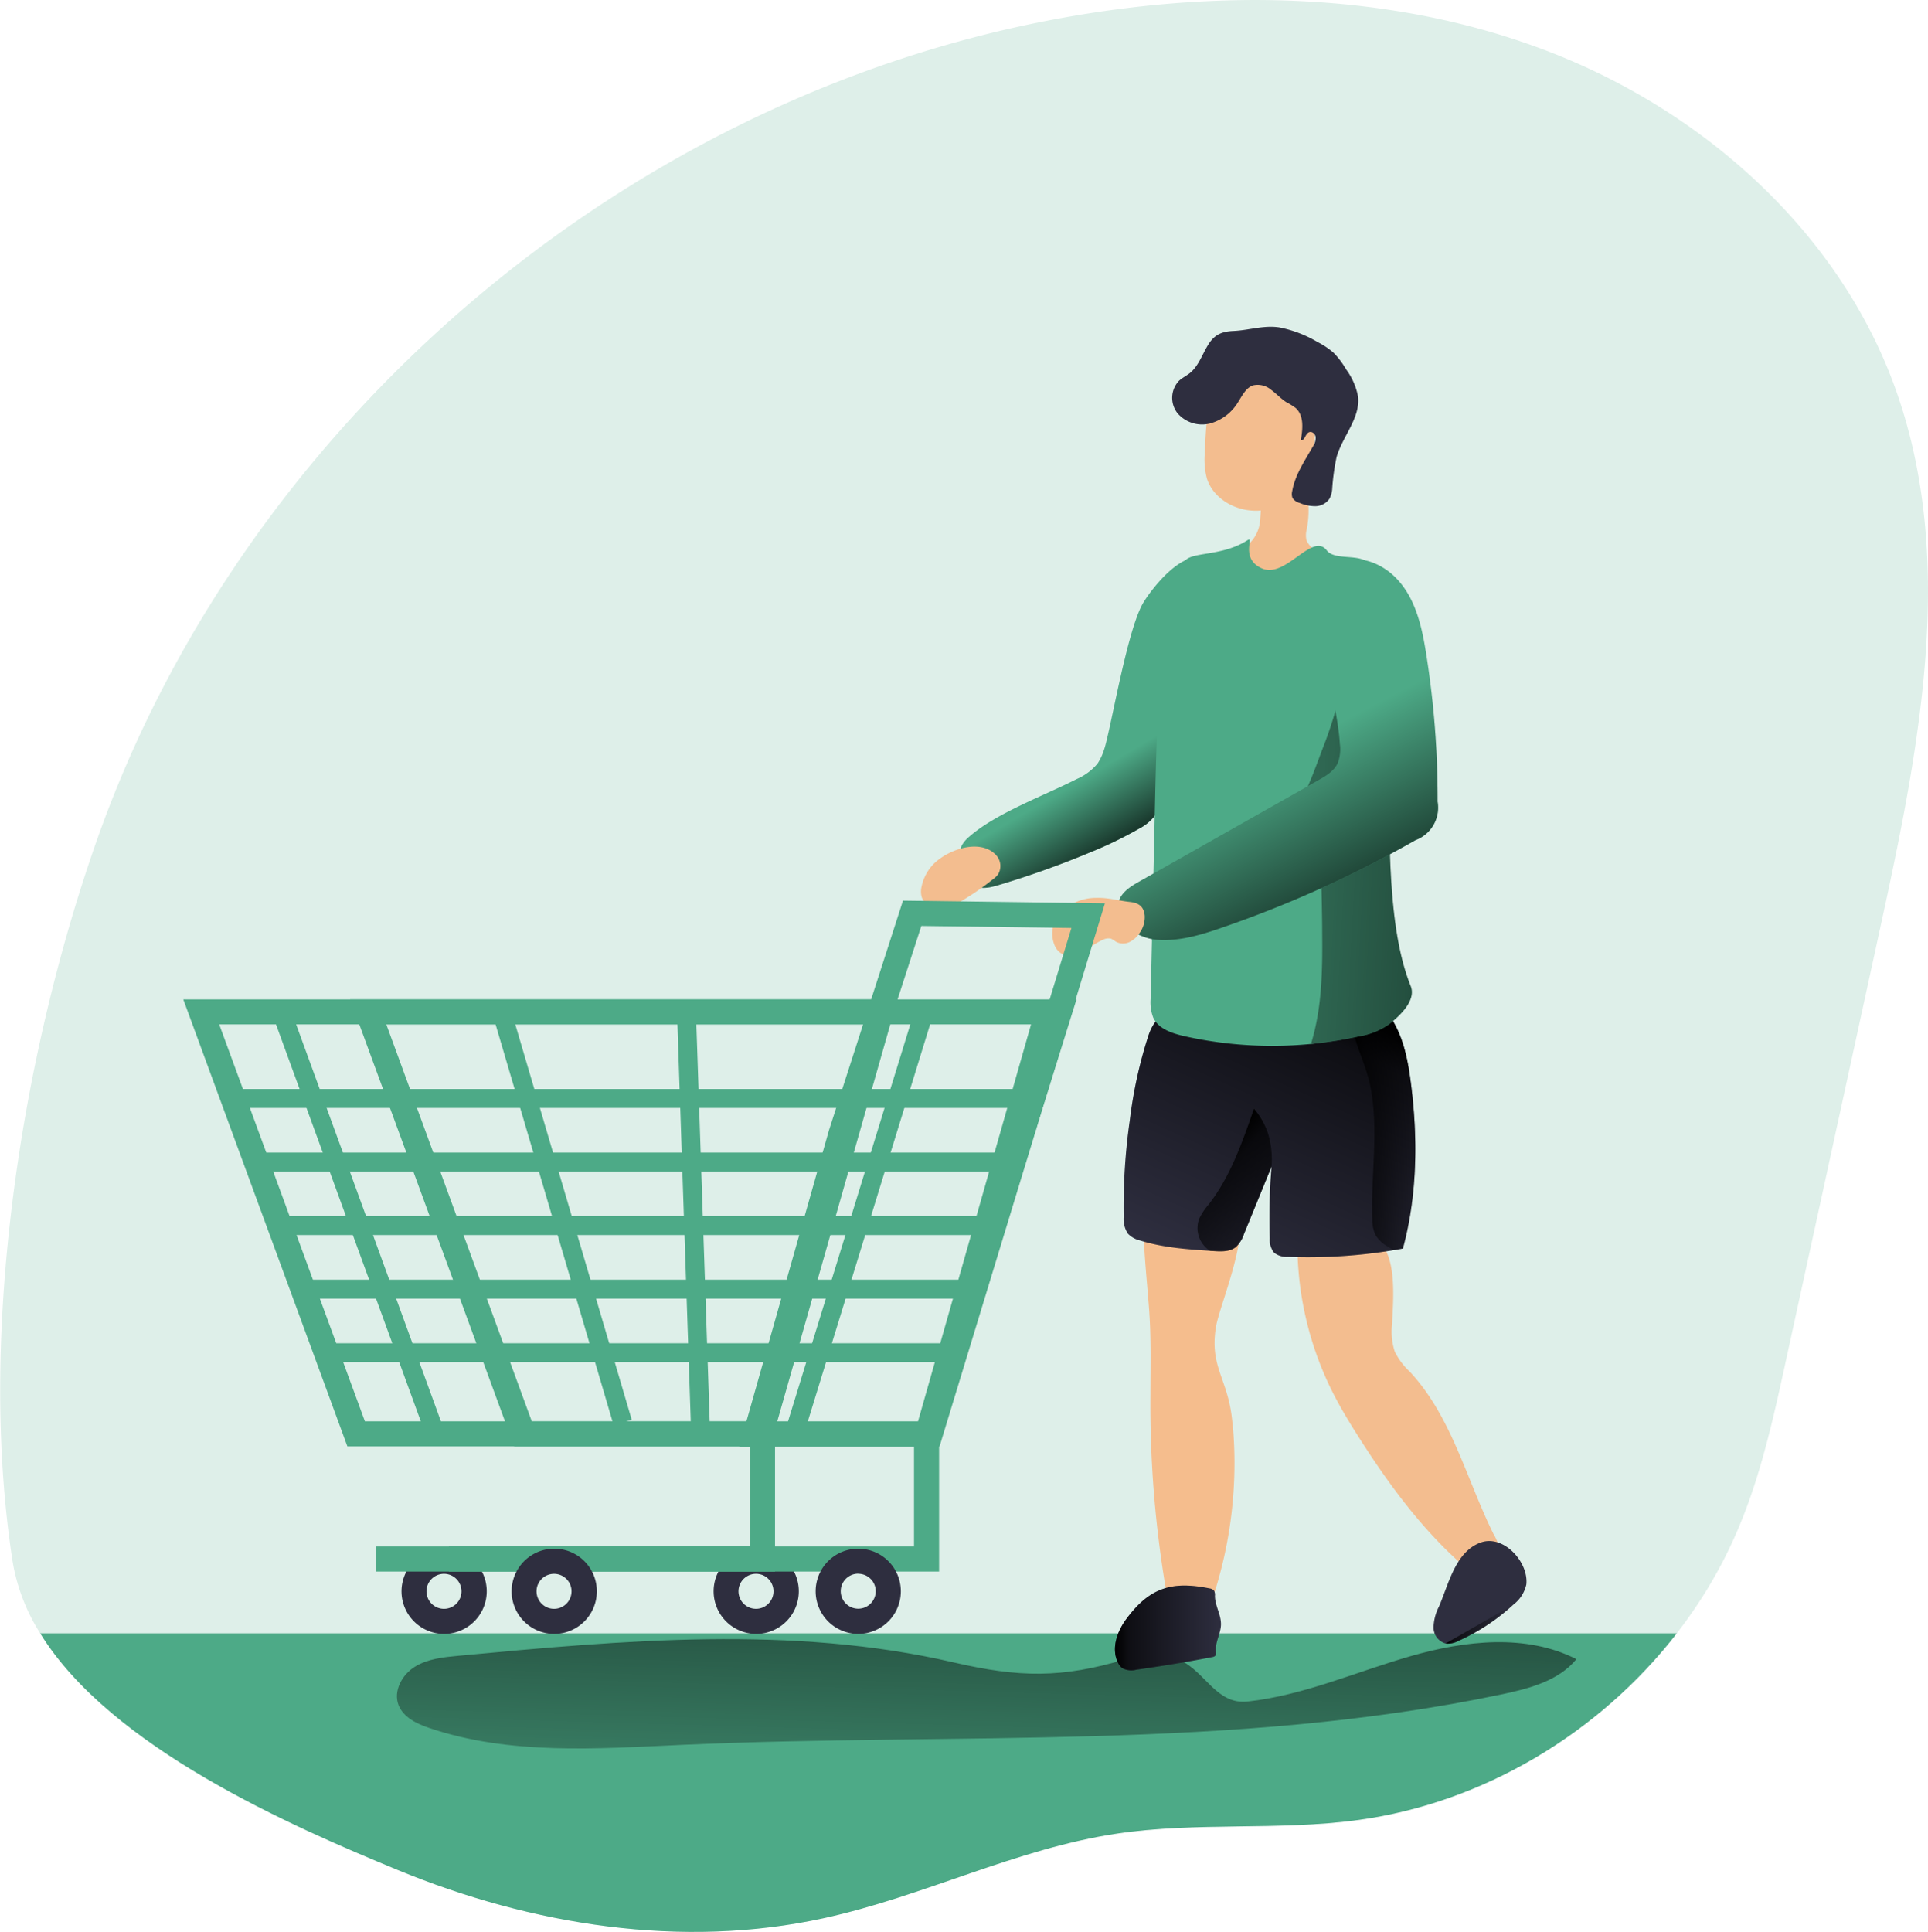 <svg id="Layer_1" data-name="Layer 1" xmlns="http://www.w3.org/2000/svg" xmlns:xlink="http://www.w3.org/1999/xlink" viewBox="0 0 384.35 385.1"><defs><linearGradient id="linear-gradient" x1="219" y1="295.76" x2="216.19" y2="394.3" gradientUnits="userSpaceOnUse"><stop offset="0.01"/><stop offset="0.13" stop-opacity="0.69"/><stop offset="1" stop-opacity="0"/></linearGradient><linearGradient id="linear-gradient-2" x1="251.37" y1="173.73" x2="242.93" y2="159.37" xlink:href="#linear-gradient"/><linearGradient id="linear-gradient-3" x1="287.9" y1="207.51" x2="263.5" y2="261.19" xlink:href="#linear-gradient"/><linearGradient id="linear-gradient-4" x1="291.04" y1="232.54" x2="303.14" y2="232.54" xlink:href="#linear-gradient"/><linearGradient id="linear-gradient-5" x1="261.96" y1="238.72" x2="286.2" y2="260.28" xlink:href="#linear-gradient"/><linearGradient id="linear-gradient-6" x1="340.95" y1="175.33" x2="227.46" y2="168.94" xlink:href="#linear-gradient"/><linearGradient id="linear-gradient-7" x1="243.26" y1="332.16" x2="264.4" y2="332.16" xlink:href="#linear-gradient"/><linearGradient id="linear-gradient-8" x1="309.16" y1="331.44" x2="322.71" y2="331.44" xlink:href="#linear-gradient"/><linearGradient id="linear-gradient-9" x1="291.23" y1="193.63" x2="273.49" y2="159.28" xlink:href="#linear-gradient"/></defs><title>Empty Chart</title><path d="M395.76,192.92q-9.36,43-18.73,85.94c-2.44,11.19-4.9,22.45-9.29,33a93,93,0,0,1-12.47,21.38c-15.41,19.88-38.58,33.82-63.55,37.22-15.92,2.17-32.19.34-48.08,2.71-20.06,3-38.58,12.52-58.39,16.85-28.28,6.19-58.22,1.43-85-9.61C79.16,371.72,43.07,356.1,29,333.26a38.59,38.59,0,0,1-5.51-14.39c-7-45.1,1.67-100.44,16.6-143.12,29-83,104.59-147.94,191-164.2,32.77-6.16,67.43-5.6,98.55,6.37S387.89,54.15,399,85.59C411.11,119.8,403.49,157.46,395.76,192.92Z" transform="translate(-20.99 -7.68)" fill="#4daa87" opacity="0.18" style="isolation:isolate"/><path d="M355.27,333.26c-15.41,19.88-38.58,33.82-63.55,37.22-15.92,2.17-32.19.34-48.08,2.71-20.06,3-38.58,12.52-58.39,16.85-28.28,6.19-58.22,1.43-85-9.61C79.16,371.72,43.07,356.1,29,333.26Z" transform="translate(-20.99 -7.68)" fill="#4daa87"/><path d="M211.05,339.05c-32.2-7.46-65.78-4.4-98.68-1.31-3,.28-6.11.6-8.67,2.18s-4.35,4.85-3.26,7.66c1,2.47,3.66,3.73,6.18,4.57,16,5.41,33.36,4.12,50.23,3.35,54.66-2.48,110,1.2,163.59-10.09,5.46-1.15,11.3-2.7,14.81-7-10.05-5.11-22.17-3.71-33-.61s-21.31,7.81-32.51,9.05c-6.29.69-8.4-5.91-13.61-8.3-4-1.84-6.61-1.38-10.71-.14C232.71,342.23,224.2,342.1,211.05,339.05Z" transform="translate(-20.99 -7.68)" fill="url(#linear-gradient)"/><path d="M171.69,333.37a8.49,8.49,0,0,1-7-13.22h0a8.49,8.49,0,1,1,7,13.22Zm-2.89-10.43a3.49,3.49,0,1,0,4.85-.95,3.5,3.5,0,0,0-4.85.95Z" transform="translate(-20.99 -7.68)" fill="#2e2e3f"/><path d="M109.48,333.37a8.48,8.48,0,0,1-7-13.22h0a8.49,8.49,0,1,1,7,13.22Zm-2.88-10.43a3.49,3.49,0,1,0,4.84-.95,3.49,3.49,0,0,0-4.84.95Z" transform="translate(-20.99 -7.68)" fill="#2e2e3f"/><path d="M241.09,157.11a10.8,10.8,0,0,1-1.31,2.79,11.14,11.14,0,0,1-4.14,3.07c-6.34,3.25-16,6.75-21.38,11.45a6.16,6.16,0,0,0-1.59,1.9c-.77,1.67,0,3.6.71,5.28a5.66,5.66,0,0,0,1.64,2.46c1.37,1,3.27.57,4.9.09a185,185,0,0,0,18.42-6.57,79.62,79.62,0,0,0,9.79-4.75,9.31,9.31,0,0,0,3.21-2.72,9.45,9.45,0,0,0,1.17-3.33,150.64,150.64,0,0,0,2.29-18.34L256,134c.24-2.78,8.7-12.51,6.15-14.42-5-3.74-12.27,6.44-13.41,8.53C245.52,134,242.34,153.55,241.09,157.11Z" transform="translate(-20.99 -7.68)" fill="#4daa87"/><path d="M241.09,157.11a10.8,10.8,0,0,1-1.31,2.79,11.14,11.14,0,0,1-4.14,3.07c-6.34,3.25-16,6.75-21.38,11.45a6.16,6.16,0,0,0-1.59,1.9c-.77,1.67,0,3.6.71,5.28a5.66,5.66,0,0,0,1.64,2.46c1.37,1,3.27.57,4.9.09a185,185,0,0,0,18.42-6.57,79.62,79.62,0,0,0,9.79-4.75,9.31,9.31,0,0,0,3.21-2.72,9.45,9.45,0,0,0,1.17-3.33,150.64,150.64,0,0,0,2.29-18.34L256,134c.24-2.78,8.7-12.51,6.15-14.42-5-3.74-12.27,6.44-13.41,8.53C245.52,134,242.34,153.55,241.09,157.11Z" transform="translate(-20.99 -7.68)" fill="url(#linear-gradient-2)"/><path d="M318.75,313.51a7.94,7.94,0,0,1,1.21,4.31,4.1,4.1,0,0,1-5.19,3.27,7.41,7.41,0,0,1-2.42-1.62c-8.37-7.44-15-16.61-21-26.11-1.62-2.58-3.19-5.19-4.57-7.9a66,66,0,0,1-7.15-29.63,2.55,2.55,0,0,1,.41-1.68,2.38,2.38,0,0,1,1.27-.67c4.14-1.16,10.59-1.27,14.25,1.43,4.11,3,3.12,12.45,2.94,16.75a13,13,0,0,0,.54,5.45,13.87,13.87,0,0,0,3,4C310.43,290.12,313.34,302.61,318.75,313.51Z" transform="translate(-20.99 -7.68)" fill="#f3bd8f"/><path d="M266.85,293a85.54,85.54,0,0,1-4.53,34.48,5,5,0,0,1-1.54,2.59,3.44,3.44,0,0,1-3.47.08c-2.71-1.32-3.66-4.2-4.12-7a220.75,220.75,0,0,1-2.86-37.38c0-5.91.17-11.54-.29-17.42-.46-6.05-1.14-12.09-1.14-18.17a2.49,2.49,0,0,1,.32-1.75,2.32,2.32,0,0,1,1.89-.59c4.34,0,12.26-2.5,15.64.26,4.45,3.63-2.67,19.59-3.38,24.21-1.19,7.71,2.16,10,3.15,17.61C266.65,291,266.76,292,266.85,293Z" transform="translate(-20.99 -7.68)" fill="#f5bd8d"/><path d="M245,250.25a5.28,5.28,0,0,0,.83,3.33,4.94,4.94,0,0,0,2.45,1.38c4.76,1.48,9.78,1.79,14.75,2.1,1.52.09,3.2.13,4.37-.83a6.12,6.12,0,0,0,1.57-2.54l5.52-13.51a118.36,118.36,0,0,0-.37,14.34,4.16,4.16,0,0,0,.85,2.86,4.1,4.1,0,0,0,2.82.84,104.37,104.37,0,0,0,22.87-1.66c2.92-10.77,3-22.16,1.55-33.22-.57-4.31-1.42-8.7-3.71-12.4a7.17,7.17,0,0,0-2.32-2.51,9.12,9.12,0,0,0-4.64-.87c-11.58-.12-23.34-.39-34.85,1.25-3.59.51-5.47,1.63-6.72,5.14a89.26,89.26,0,0,0-3.75,17A121.64,121.64,0,0,0,245,250.25Z" transform="translate(-20.99 -7.68)" fill="#2e2e3f"/><path d="M300.66,256.56l-1.8.31a104,104,0,0,1-21.07,1.35,4.1,4.1,0,0,1-2.82-.84,4.16,4.16,0,0,1-.85-2.86,116.44,116.44,0,0,1,.3-13.34c0-.11,0-.23,0-.34s0-.44.05-.66v0c-1.84,4.49-3.67,9-5.51,13.49a6.12,6.12,0,0,1-1.57,2.54c-1.17,1-2.85.92-4.37.83l-.69,0h0c-4.74-.3-9.51-.65-14-2.06a4.87,4.87,0,0,1-2.45-1.38,5.28,5.28,0,0,1-.83-3.33,121.64,121.64,0,0,1,1.22-19.35A89.26,89.26,0,0,1,250,214c1.25-3.51,3.13-4.63,6.72-5.14,11.51-1.64,23.27-1.37,34.85-1.25a10.19,10.19,0,0,1,4.24.66,3,3,0,0,1,.4.21,7.17,7.17,0,0,1,2.32,2.51c2.29,3.7,3.14,8.09,3.71,12.4C303.68,234.4,303.58,245.79,300.66,256.56Z" transform="translate(-20.99 -7.68)" fill="url(#linear-gradient-3)"/><path d="M300.66,256.56l-1.8.31a14.07,14.07,0,0,1-1.25-.73,6.6,6.6,0,0,1-2.42-2.3,7.11,7.11,0,0,1-.62-3.1c-.33-8.92,1.37-18-.44-26.71-.65-3.14-1.95-6-2.88-9-.85-2.77,1.05-4.42,3.28-6a8.39,8.39,0,0,1,1.25-.77,3,3,0,0,1,.4.21,7.17,7.17,0,0,1,2.32,2.51c2.29,3.7,3.14,8.09,3.71,12.4C303.68,234.4,303.58,245.79,300.66,256.56Z" transform="translate(-20.99 -7.68)" fill="url(#linear-gradient-4)"/><path d="M274.48,240.2c-1.84,4.49-3.67,9-5.51,13.49a6.12,6.12,0,0,1-1.57,2.54c-1.17,1-2.85.92-4.37.83l-.69,0h0a4.44,4.44,0,0,1-.73-.49,5.35,5.35,0,0,1-1.54-6,12.65,12.65,0,0,1,1.84-2.76c4.36-5.59,6.74-12.42,9.06-19.12a14.56,14.56,0,0,1,2.8,4.93A17.87,17.87,0,0,1,274.48,240.2Z" transform="translate(-20.99 -7.68)" fill="url(#linear-gradient-5)"/><path d="M272.23,111a7.32,7.32,0,0,1-2,4.84c-1.84,1.66-4.63,1.56-6.94,2.49a1.93,1.93,0,0,0-.77.48,1.65,1.65,0,0,0-.35.7,5.85,5.85,0,0,0,.27,3.62,12.73,12.73,0,0,0,7.9,7.29,23.82,23.82,0,0,0,11,.77,8.24,8.24,0,0,0,3.48-1,8.63,8.63,0,0,0,2.63-3.3,10.76,10.76,0,0,0,1.41-3.87,4,4,0,0,0-1.46-3.69,8,8,0,0,0-1.62-.75,14.48,14.48,0,0,1-2.55-1.28,3.81,3.81,0,0,1-1.81-2,4.83,4.83,0,0,1,.09-2.2,20,20,0,0,0,0-7.36,6.86,6.86,0,0,0-.66-2.07,4.16,4.16,0,0,0-6.49-1C272,104.82,272.51,108.22,272.23,111Z" transform="translate(-20.99 -7.68)" fill="#f3bd8f"/><path d="M261.16,98.07a15.16,15.16,0,0,0,.41,4.94c1.18,3.83,5.23,6.3,9.24,6.46a7.37,7.37,0,0,0,3.82-.73,9,9,0,0,0,1.86-1.41c2.8-2.56,5.38-5.62,6.23-9.32a17.91,17.91,0,0,0,.36-4.27A16.62,16.62,0,0,0,282,87.56,11,11,0,0,0,273.39,81c-3.87-.49-7.5,1.47-10.33,3.9-1.42,1.22-1.21,3.62-1.39,5.45C261.42,92.9,261.25,95.49,261.16,98.07Z" transform="translate(-20.99 -7.68)" fill="#f3bd8f"/><path d="M261.64,76.74c-1.08,1.85-1.81,4-3.48,5.33-.69.54-1.5.93-2.14,1.52a4.94,4.94,0,0,0-.26,6.5,6.47,6.47,0,0,0,6.48,2,9.43,9.43,0,0,0,5.55-4.23c.83-1.3,1.57-2.88,3-3.36a4.14,4.14,0,0,1,3.63.91c1.05.76,1.93,1.76,3,2.44a13.62,13.62,0,0,1,1.83,1.13c1.72,1.49,1.46,4.18,1.06,6.42.72.22.86-1.07,1.49-1.48s1.36.19,1.47.86a3,3,0,0,1-.55,1.9c-1.64,2.87-3.58,5.69-4.13,8.94a2.24,2.24,0,0,0,.06,1.31,2.38,2.38,0,0,0,1.42,1,7.89,7.89,0,0,0,3.17.65,3.45,3.45,0,0,0,2.77-1.47,4.82,4.82,0,0,0,.55-1.87,44.67,44.67,0,0,1,.88-6.45c1.21-4.18,4.8-7.82,4.27-12.13a13.42,13.42,0,0,0-2.39-5.38,16.06,16.06,0,0,0-2.52-3.32,15.65,15.65,0,0,0-3.16-2.1,23.83,23.83,0,0,0-7.58-2.91c-3.17-.48-6,.55-9.1.7C264.52,73.76,263,74.35,261.64,76.74Z" transform="translate(-20.99 -7.68)" fill="#2e2e3f"/><path d="M297.91,211.85a14.45,14.45,0,0,1-6,2.41A80,80,0,0,1,257,214.2c-2.4-.55-5.07-1.43-6.11-3.67a8.51,8.51,0,0,1-.51-3.86q.41-18.54.82-37.09c.31-14.05.62-28.15,2.68-42.05a23.52,23.52,0,0,1,3.36-8.06c1.34-1.83,7.41-.85,12.48-4.13,1.39-.9-1.63,3.75,2.91,5.67,4.71,2,10-7.37,12.86-3.61,1.61,2.1,6.73.54,8.35,2.63,1.3,1.68,2.1,5.23,2.61,9.51,1.08,9.09.81,21.43,1,25.92.85,15.71-.47,35.75,4.72,48.72C303.36,207,300.25,210,297.91,211.85Z" transform="translate(-20.99 -7.68)" fill="#4daa87"/><path d="M297.91,211.85a14.45,14.45,0,0,1-6,2.41,80.07,80.07,0,0,1-8.7,1.43l-.82-.11c2.14-7,2.24-14.36,2.18-21.64,0-4-.12-8.05-.2-12.07-.05-2.54-.14-5.21-1.45-7.38s-4.29-3.55-6.47-2.24c3.75-2.26,6.82-11.82,8.36-15.74a79,79,0,0,0,4.62-17.63c.58-4.14.36-11.42,6.7-9.46l.35.12c1.08,9.09.81,21.43,1,25.92.85,15.71-.47,35.75,4.72,48.72C303.36,207,300.25,210,297.91,211.85Z" transform="translate(-20.99 -7.68)" fill="url(#linear-gradient-6)"/><path d="M262.08,324.3a1.42,1.42,0,0,1,.94.47,1.78,1.78,0,0,1,.17,1c0,2,1.27,3.81,1.2,5.79-.05,1.77-1.15,3.43-1,5.2,0,.35.09.76-.16,1a1.08,1.08,0,0,1-.57.24q-7.53,1.44-15.13,2.51a3.91,3.91,0,0,1-2.79-.3,2.86,2.86,0,0,1-.89-1.14c-1.37-2.79-.15-6.21,1.71-8.7C250.11,324.24,254.5,322.77,262.08,324.3Z" transform="translate(-20.99 -7.68)" fill="#2e2e3f"/><path d="M325.27,323.52a6.9,6.9,0,0,1-2.56,4,40.48,40.48,0,0,1-10.9,7.2,4.54,4.54,0,0,1-2.65.56,3.31,3.31,0,0,1-2.39-3.23,9.66,9.66,0,0,1,1.1-4.16c1.93-4.46,3.27-11,8.42-12.77C320.79,313.61,325.75,319.08,325.27,323.52Z" transform="translate(-20.99 -7.68)" fill="#2e2e3f"/><path d="M262.08,324.3a1.42,1.42,0,0,1,.94.47,1.78,1.78,0,0,1,.17,1c0,2,1.27,3.81,1.2,5.79-.05,1.77-1.15,3.43-1,5.2,0,.35.09.76-.16,1a1.08,1.08,0,0,1-.57.24q-7.53,1.44-15.13,2.51a3.91,3.91,0,0,1-2.79-.3,2.86,2.86,0,0,1-.89-1.14c-1.37-2.79-.15-6.21,1.71-8.7C250.11,324.24,254.5,322.77,262.08,324.3Z" transform="translate(-20.99 -7.68)" fill="url(#linear-gradient-7)"/><path d="M322.71,327.54a40.48,40.48,0,0,1-10.9,7.2,4.54,4.54,0,0,1-2.65.56" transform="translate(-20.99 -7.68)" fill="url(#linear-gradient-8)"/><path d="M288.1,156a7.81,7.81,0,0,1-.39,3.72c-.72,1.65-2.39,2.65-4,3.54l-35.47,20.07c-1.66.94-3.44,2-4.15,3.78-1.56,4,3.33,7.59,7.58,7.91,4.45.33,8.83-1,13.05-2.47a227.76,227.76,0,0,0,38.46-17.4,6.91,6.91,0,0,0,4.4-7.67,183.42,183.42,0,0,0-2.24-29.24c-.83-5.29-2-10.82-5.57-14.83-5.28-6-14.92-6.18-15.75,2.61C283.1,136,287.43,146.18,288.1,156Z" transform="translate(-20.99 -7.68)" fill="#4daa87"/><path d="M288.1,156a7.81,7.81,0,0,1-.39,3.72c-.72,1.65-2.39,2.65-4,3.54l-35.47,20.07c-1.66.94-3.44,2-4.15,3.78-1.56,4,3.33,7.59,7.58,7.91,4.45.33,8.83-1,13.05-2.47a227.76,227.76,0,0,0,38.46-17.4,6.91,6.91,0,0,0,4.4-7.67,183.42,183.42,0,0,0-2.24-29.24c-.83-5.29-2-10.82-5.57-14.83-5.28-6-14.92-6.18-15.75,2.61C283.1,136,287.43,146.18,288.1,156Z" transform="translate(-20.99 -7.68)" fill="url(#linear-gradient-9)"/><path d="M239.53,186.66a10.09,10.09,0,0,0-6.9,2.7,6.17,6.17,0,0,0-1.3,7,3.38,3.38,0,0,0,1.85,1.68,3.66,3.66,0,0,0,2.17-.07c2-.61,3.65-2.16,5.61-3a2.27,2.27,0,0,1,1.53-.17,6.16,6.16,0,0,1,.94.59,3,3,0,0,0,2.7.09,5,5,0,0,0,2.06-1.85,5.34,5.34,0,0,0,1-3.46c-.2-1.9-1.3-2.51-2.94-2.7C244,187.23,241.84,186.58,239.53,186.66Z" transform="translate(-20.99 -7.68)" fill="#f3bd8f"/><path d="M206.58,180.49a9.22,9.22,0,0,0-1.89,4,4.15,4.15,0,0,0,.07,2.1,3.63,3.63,0,0,0,3.43,2.18,8.36,8.36,0,0,0,4.09-1.27,52.56,52.56,0,0,0,6.53-4.45,5.13,5.13,0,0,0,1.13-1.05,3.22,3.22,0,0,0-.51-4C216.05,174.61,209.12,177.34,206.58,180.49Z" transform="translate(-20.99 -7.68)" fill="#f3bd8f"/><path d="M174.52,296H90.24L57.53,206.9H199.89Zm-80.79-5h77l22.53-79.12H64.69Z" transform="translate(-20.99 -7.68)" fill="#4daa87"/><path d="M207.78,296H123.49L90.79,206.9h144.8ZM127,291h77l22.53-79.12H98Z" transform="translate(-20.99 -7.68)" fill="#4daa87"/><path d="M208.28,296.05H168.36L186.24,233,201,187.21l40.26.54Zm-33.31-5h29.61l30-98.39-29.92-.4L191,234.45Z" transform="translate(-20.99 -7.68)" fill="#4daa87"/><polygon points="187.21 313.27 89.49 313.27 89.49 308.27 182.21 308.27 182.21 285.84 187.21 285.84 187.21 313.27" fill="#4daa87"/><polygon points="154.5 313.27 74.94 313.27 74.94 308.27 149.5 308.27 149.5 285.84 154.5 285.84 154.5 313.27" fill="#4daa87"/><path d="M192.08,333.37a8.49,8.49,0,1,1,8.49-8.49A8.49,8.49,0,0,1,192.08,333.37Zm0-12a3.49,3.49,0,1,0,3.49,3.49A3.49,3.49,0,0,0,192.08,321.39Z" transform="translate(-20.99 -7.68)" fill="#2e2e3f"/><path d="M131.43,333.37a8.48,8.48,0,0,1-7-13.22h0a8.49,8.49,0,1,1,7,13.22Zm-2.89-10.43a3.49,3.49,0,1,0,4.84-.95,3.5,3.5,0,0,0-4.84.95Z" transform="translate(-20.99 -7.68)" fill="#2e2e3f"/><rect x="47.73" y="217.08" width="158.05" height="3.77" fill="#4daa87"/><rect x="51.11" y="229.75" width="150.54" height="3.77" fill="#4daa87"/><rect x="55.99" y="242.42" width="141.53" height="3.77" fill="#4daa87"/><rect x="60.87" y="255.09" width="132.52" height="3.77" fill="#4daa87"/><rect x="65.75" y="267.76" width="123.51" height="3.77" fill="#4daa87"/><rect x="90.3" y="206.31" width="3.77" height="88.72" transform="translate(-101.32 39.1) rotate(-20.04)" fill="#4daa87"/><rect x="131.12" y="207.26" width="3.77" height="85.71" transform="translate(-86.23 40.08) rotate(-16.41)" fill="#4daa87"/><rect x="157.31" y="207.85" width="3.77" height="83.95" transform="translate(-29.27 -2.2) rotate(-1.92)" fill="#4daa87"/><rect x="149.12" y="249.91" width="86.03" height="3.77" transform="translate(-126.05 353.61) rotate(-72.88)" fill="#4daa87"/></svg>